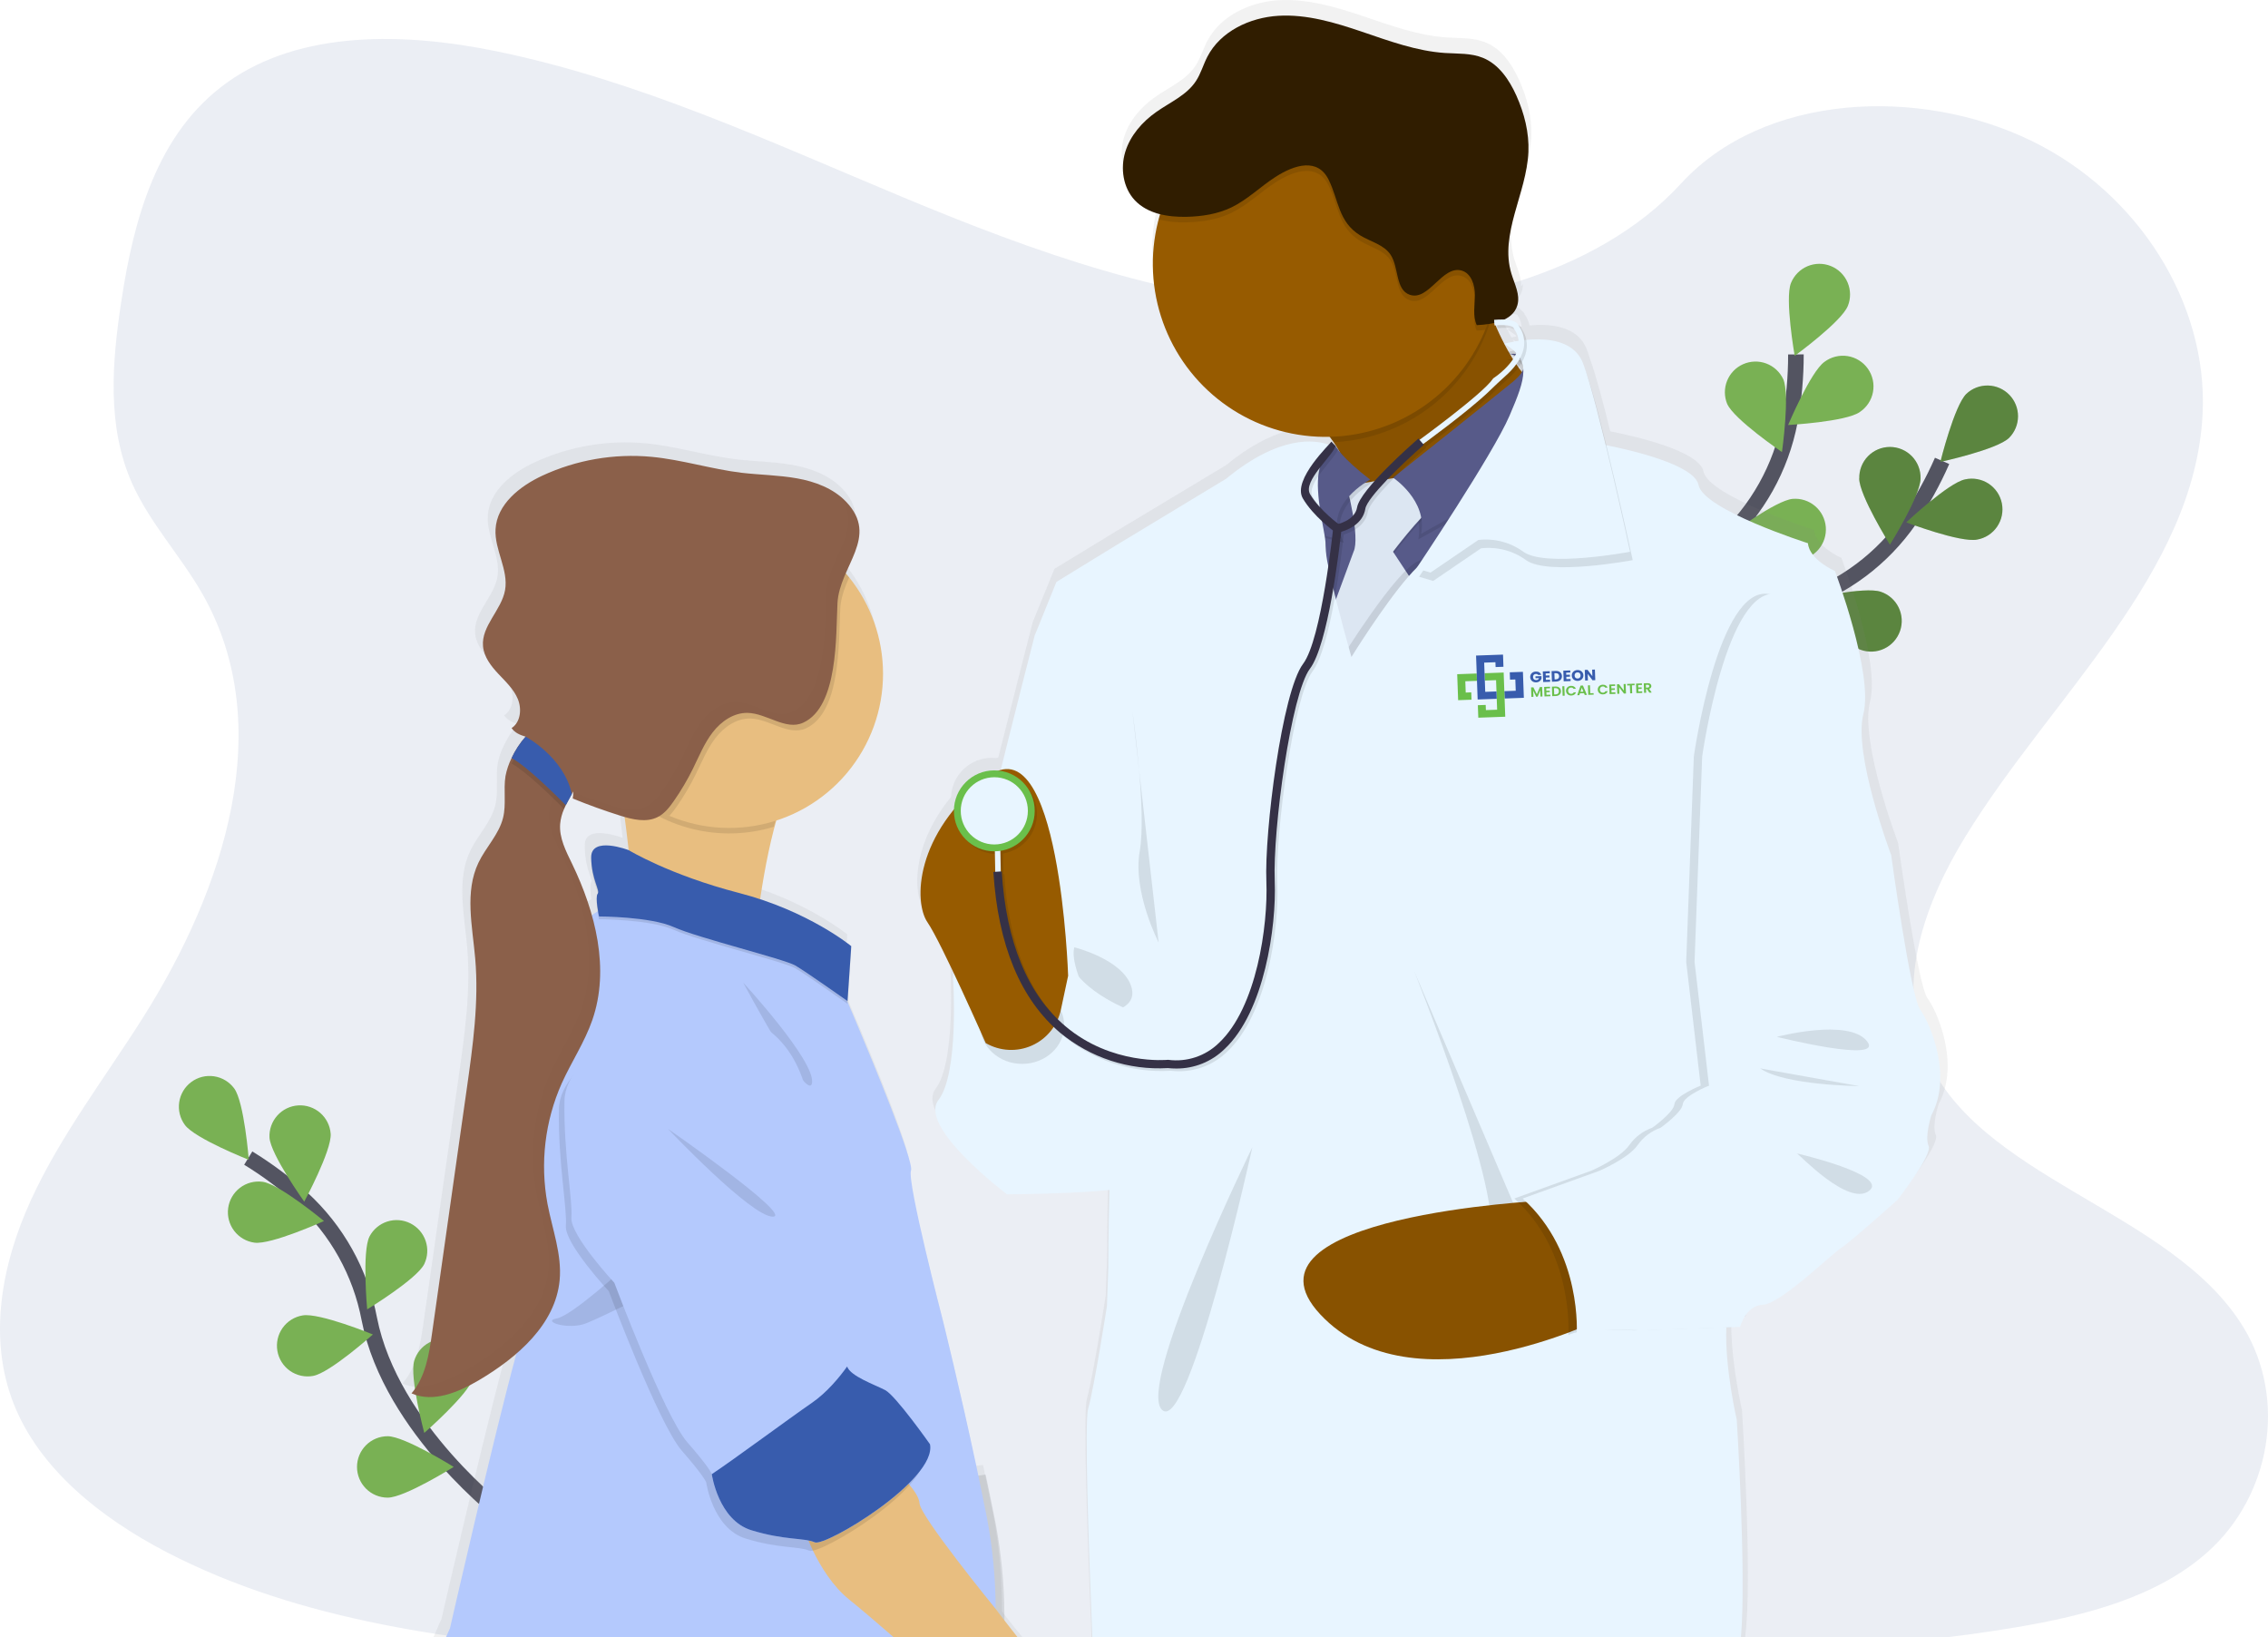 <svg width="291" height="210" viewBox="0 0 291 210" fill="none" xmlns="http://www.w3.org/2000/svg">
<g clip-path="url(#clip0_849_1284)">
<path opacity="0.1" d="M169.077 39.457C150.421 38.761 132.639 32.299 115.685 25.229C98.731 18.16 81.926 10.326 63.708 6.58C51.994 4.168 38.598 3.828 29.161 10.567C20.079 17.05 17.145 28.242 15.567 38.626C14.38 46.44 13.691 54.663 16.936 61.979C19.194 67.056 23.203 71.326 25.976 76.19C35.621 93.115 28.802 113.987 18.348 130.526C13.445 138.288 7.757 145.674 3.974 153.928C0.191 162.182 -1.562 171.637 1.75 180.055C5.032 188.392 12.85 194.666 21.322 199.073C38.528 208.017 58.802 210.575 78.572 212.042C122.335 215.253 166.333 213.861 210.212 212.47C226.45 211.952 242.762 211.432 258.735 208.732C267.606 207.235 276.767 204.86 283.208 199.127C291.382 191.848 293.41 179.526 287.931 170.398C278.741 155.092 253.334 151.289 246.909 134.861C243.375 125.82 247.006 115.746 252.144 107.36C263.164 89.371 281.64 73.588 282.613 53.024C283.283 38.899 274.401 24.758 260.667 18.073C246.274 11.062 226.314 11.947 215.696 23.536C204.762 35.475 185.546 40.069 169.077 39.457Z" fill="#3B548E"/>
<path d="M64.904 194.537C64.904 194.537 50.169 183.381 47.385 169.19C46.256 163.23 43.228 157.796 38.755 153.705C36.615 151.781 34.304 150.057 31.851 148.554" stroke="#535461" stroke-width="2" stroke-miterlimit="10"/>
<path d="M30.048 139.614C31.339 141.363 31.923 148.776 31.923 148.776C31.923 148.776 25.019 146.053 23.725 144.306C23.103 143.467 22.84 142.414 22.994 141.38C23.148 140.347 23.705 139.416 24.543 138.794C25.382 138.172 26.433 137.908 27.465 138.062C28.497 138.216 29.426 138.774 30.048 139.614Z" fill="#79B154"/>
<path d="M42.431 145.431C42.565 147.601 39.036 154.143 39.036 154.143C39.036 154.143 34.715 148.095 34.578 145.924C34.526 144.89 34.883 143.876 35.573 143.103C36.262 142.33 37.227 141.86 38.26 141.795C39.292 141.73 40.309 142.076 41.089 142.756C41.87 143.436 42.351 144.397 42.428 145.431H42.431Z" fill="#79B154"/>
<path d="M54.434 162.152C53.459 164.094 47.112 167.958 47.112 167.958C47.112 167.958 46.434 160.553 47.409 158.61C47.889 157.697 48.708 157.008 49.69 156.693C50.672 156.379 51.737 156.462 52.658 156.926C53.579 157.391 54.281 158.198 54.613 159.176C54.945 160.153 54.881 161.222 54.434 162.152Z" fill="#79B154"/>
<path d="M60.674 176.845C60.039 178.924 54.437 183.805 54.437 183.805C54.437 183.805 52.516 176.622 53.151 174.54C53.456 173.541 54.145 172.704 55.066 172.214C55.987 171.723 57.065 171.62 58.063 171.925C59.061 172.231 59.896 172.921 60.386 173.843C60.876 174.766 60.979 175.846 60.674 176.845Z" fill="#79B154"/>
<path d="M32.649 159.402C34.793 159.691 41.569 156.627 41.569 156.627C41.569 156.627 35.851 151.884 33.697 151.594C32.663 151.455 31.616 151.733 30.787 152.366C29.958 153 29.414 153.938 29.275 154.973C29.136 156.009 29.413 157.057 30.046 157.887C30.679 158.718 31.615 159.263 32.649 159.402Z" fill="#79B154"/>
<path d="M40.164 176.496C42.308 176.128 47.846 171.178 47.846 171.178C47.846 171.178 40.971 168.366 38.83 168.734C38.318 168.818 37.827 169.003 37.386 169.278C36.945 169.553 36.563 169.913 36.262 170.336C35.961 170.76 35.746 171.239 35.631 171.747C35.516 172.254 35.502 172.779 35.591 173.291C35.679 173.804 35.868 174.294 36.147 174.733C36.425 175.172 36.788 175.551 37.213 175.849C37.639 176.147 38.12 176.358 38.627 176.469C39.134 176.58 39.659 176.589 40.17 176.496H40.164Z" fill="#79B154"/>
<path d="M49.743 192.109C51.916 192.109 58.212 188.167 58.212 188.167C58.212 188.167 51.913 184.231 49.74 184.231C48.697 184.231 47.697 184.646 46.959 185.385C46.221 186.124 45.807 187.125 45.807 188.17C45.807 189.215 46.221 190.217 46.959 190.955C47.697 191.694 48.697 192.109 49.74 192.109H49.743Z" fill="#79B154"/>
<path d="M208.056 98.044C208.056 98.044 217.139 81.932 230.83 77.29C236.579 75.378 241.554 71.651 245.008 66.668C246.628 64.285 248.027 61.759 249.185 59.12" stroke="#535461" stroke-width="2" stroke-miterlimit="10"/>
<path d="M257.78 56.169C256.221 57.682 248.963 59.249 248.963 59.249C248.963 59.249 250.745 52.031 252.304 50.515C253.057 49.809 254.056 49.428 255.087 49.453C256.117 49.478 257.097 49.907 257.815 50.648C258.533 51.389 258.932 52.383 258.925 53.415C258.919 54.448 258.507 55.437 257.78 56.169Z" fill="#79B154"/>
<path d="M253.676 69.216C251.532 69.64 244.601 67.006 244.601 67.006C244.601 67.006 250.013 61.908 252.143 61.492C252.655 61.378 253.184 61.368 253.699 61.462C254.214 61.556 254.706 61.752 255.145 62.038C255.583 62.325 255.96 62.697 256.254 63.131C256.547 63.566 256.751 64.055 256.853 64.57C256.955 65.084 256.953 65.614 256.848 66.128C256.743 66.642 256.536 67.129 256.241 67.562C255.945 67.995 255.565 68.365 255.125 68.649C254.684 68.933 254.192 69.126 253.676 69.216Z" fill="#79B154"/>
<path d="M238.736 83.351C236.684 82.64 232.019 76.855 232.019 76.855C232.019 76.855 239.253 75.197 241.311 75.908C241.805 76.073 242.262 76.333 242.655 76.676C243.048 77.018 243.369 77.436 243.599 77.903C243.83 78.371 243.965 78.88 243.998 79.401C244.03 79.921 243.959 80.443 243.789 80.936C243.618 81.429 243.352 81.883 243.004 82.272C242.657 82.661 242.237 82.977 241.766 83.201C241.296 83.426 240.786 83.555 240.266 83.581C239.746 83.606 239.226 83.528 238.736 83.351Z" fill="#79B154"/>
<path d="M225.008 91.497C222.864 91.143 217.302 86.219 217.302 86.219C217.302 86.219 224.158 83.359 226.299 83.713C227.329 83.883 228.25 84.456 228.859 85.305C229.468 86.155 229.715 87.212 229.545 88.244C229.376 89.276 228.804 90.198 227.955 90.808C227.107 91.417 226.051 91.664 225.021 91.495L225.008 91.497Z" fill="#6C63FF"/>
<path d="M238.548 61.363C238.546 63.539 242.487 69.852 242.487 69.852C242.487 69.852 246.423 63.547 246.423 61.374C246.436 60.848 246.345 60.325 246.153 59.835C245.962 59.346 245.674 58.899 245.308 58.522C244.942 58.146 244.504 57.846 244.02 57.642C243.536 57.438 243.016 57.332 242.491 57.332C241.966 57.332 241.446 57.438 240.962 57.642C240.478 57.846 240.04 58.146 239.674 58.522C239.307 58.899 239.02 59.346 238.828 59.835C238.637 60.325 238.545 60.848 238.559 61.374L238.548 61.363Z" fill="#79B154"/>
<path d="M222.626 71.092C223.274 73.169 228.912 78.012 228.912 78.012C228.912 78.012 230.787 70.816 230.133 68.739C229.794 67.777 229.096 66.984 228.185 66.527C227.274 66.071 226.221 65.986 225.249 66.291C224.276 66.596 223.46 67.267 222.972 68.162C222.484 69.058 222.362 70.108 222.631 71.092H222.626Z" fill="#6C63FF"/>
<path d="M208.461 82.675C208.75 84.822 213.487 90.555 213.487 90.555C213.487 90.555 216.544 83.781 216.255 81.626C216.197 81.104 216.036 80.599 215.781 80.14C215.526 79.681 215.181 79.278 214.768 78.955C214.355 78.631 213.882 78.394 213.376 78.256C212.87 78.118 212.341 78.084 211.821 78.153C211.302 78.223 210.801 78.397 210.349 78.663C209.897 78.93 209.503 79.284 209.19 79.705C208.877 80.127 208.651 80.606 208.526 81.117C208.401 81.626 208.379 82.156 208.461 82.675Z" fill="#6C63FF"/>
<path opacity="0.25" d="M257.78 56.169C256.221 57.682 248.963 59.249 248.963 59.249C248.963 59.249 250.745 52.031 252.304 50.515C253.057 49.809 254.056 49.428 255.087 49.453C256.117 49.478 257.097 49.907 257.815 50.648C258.533 51.389 258.932 52.383 258.925 53.415C258.919 54.448 258.507 55.437 257.78 56.169Z" fill="black"/>
<path opacity="0.25" d="M253.676 69.216C251.532 69.64 244.601 67.006 244.601 67.006C244.601 67.006 250.013 61.908 252.143 61.492C252.655 61.378 253.183 61.368 253.699 61.462C254.214 61.556 254.706 61.752 255.145 62.038C255.583 62.325 255.96 62.697 256.254 63.131C256.547 63.566 256.751 64.055 256.853 64.57C256.955 65.084 256.953 65.614 256.848 66.128C256.743 66.642 256.536 67.129 256.24 67.562C255.945 67.995 255.565 68.365 255.125 68.649C254.684 68.933 254.192 69.126 253.676 69.216Z" fill="black"/>
<path opacity="0.25" d="M238.736 83.351C236.684 82.64 232.019 76.855 232.019 76.855C232.019 76.855 239.253 75.197 241.311 75.908C241.805 76.073 242.262 76.333 242.655 76.676C243.048 77.018 243.369 77.436 243.599 77.903C243.83 78.371 243.965 78.88 243.998 79.401C244.03 79.921 243.959 80.443 243.789 80.936C243.618 81.429 243.352 81.883 243.004 82.272C242.657 82.661 242.237 82.977 241.766 83.201C241.296 83.426 240.786 83.555 240.266 83.581C239.746 83.606 239.226 83.528 238.736 83.351Z" fill="black"/>
<path opacity="0.25" d="M225.008 91.497C222.864 91.143 217.302 86.219 217.302 86.219C217.302 86.219 224.158 83.359 226.299 83.713C227.329 83.883 228.25 84.456 228.859 85.305C229.468 86.155 229.715 87.212 229.545 88.244C229.376 89.276 228.804 90.198 227.955 90.808C227.107 91.417 226.051 91.664 225.021 91.495L225.008 91.497Z" fill="black"/>
<path opacity="0.25" d="M238.548 61.363C238.546 63.539 242.487 69.852 242.487 69.852C242.487 69.852 246.423 63.547 246.423 61.374C246.436 60.848 246.345 60.325 246.153 59.835C245.962 59.346 245.674 58.899 245.308 58.522C244.942 58.146 244.504 57.846 244.02 57.642C243.536 57.438 243.016 57.332 242.491 57.332C241.966 57.332 241.446 57.438 240.962 57.642C240.478 57.846 240.04 58.146 239.674 58.522C239.307 58.899 239.02 59.346 238.828 59.835C238.637 60.325 238.545 60.848 238.559 61.374L238.548 61.363Z" fill="black"/>
<path opacity="0.25" d="M222.626 71.092C223.274 73.169 228.912 78.012 228.912 78.012C228.912 78.012 230.787 70.816 230.133 68.739C229.794 67.777 229.096 66.984 228.185 66.527C227.274 66.071 226.221 65.986 225.249 66.291C224.276 66.596 223.46 67.267 222.972 68.162C222.484 69.058 222.362 70.108 222.631 71.092H222.626Z" fill="black"/>
<path opacity="0.25" d="M208.461 82.675C208.75 84.822 213.487 90.555 213.487 90.555C213.487 90.555 216.544 83.781 216.255 81.626C216.197 81.104 216.036 80.599 215.781 80.14C215.526 79.681 215.181 79.278 214.768 78.955C214.355 78.631 213.882 78.394 213.376 78.256C212.87 78.118 212.341 78.084 211.821 78.153C211.302 78.223 210.801 78.397 210.349 78.663C209.897 78.93 209.503 79.284 209.19 79.705C208.877 80.127 208.651 80.606 208.526 81.117C208.401 81.626 208.379 82.156 208.461 82.675Z" fill="black"/>
<path d="M208.579 97.725C208.579 97.725 210.363 79.308 220.989 69.514C225.471 65.433 228.511 60.007 229.653 54.049C230.173 51.217 230.433 48.343 230.428 45.463" stroke="#535461" stroke-width="2" stroke-miterlimit="10"/>
<path d="M237.088 39.249C236.285 41.266 230.272 45.645 230.272 45.645C230.272 45.645 228.981 38.323 229.793 36.305C230.184 35.337 230.943 34.563 231.903 34.154C232.864 33.746 233.947 33.737 234.914 34.128C235.882 34.519 236.654 35.28 237.062 36.241C237.47 37.203 237.479 38.288 237.088 39.257V39.249Z" fill="#79B154"/>
<path d="M238.618 52.858C236.842 54.108 229.428 54.518 229.428 54.518C229.428 54.518 232.316 47.666 234.093 46.415C234.514 46.1 234.994 45.872 235.505 45.745C236.016 45.619 236.547 45.596 237.067 45.679C237.586 45.761 238.084 45.948 238.531 46.227C238.977 46.505 239.363 46.871 239.666 47.302C239.969 47.733 240.182 48.22 240.294 48.735C240.405 49.25 240.412 49.782 240.314 50.3C240.216 50.818 240.016 51.311 239.725 51.75C239.433 52.188 239.057 52.564 238.618 52.855V52.858Z" fill="#79B154"/>
<path d="M230.672 71.849C228.507 72.031 221.9 68.629 221.9 68.629C221.9 68.629 227.848 64.175 230.013 63.992C231.052 63.905 232.084 64.235 232.881 64.909C233.678 65.583 234.175 66.547 234.262 67.588C234.349 68.629 234.02 69.662 233.347 70.46C232.674 71.258 231.711 71.756 230.672 71.843V71.849Z" fill="#79B154"/>
<path d="M221.425 84.859C219.322 85.396 212.238 83.177 212.238 83.177C212.238 83.177 217.348 77.781 219.451 77.234C220.461 76.972 221.533 77.122 222.432 77.651C223.331 78.181 223.983 79.046 224.245 80.058C224.507 81.069 224.357 82.143 223.828 83.043C223.3 83.944 222.435 84.597 221.425 84.859Z" fill="#6C63FF"/>
<path d="M221.613 51.816C222.492 53.805 228.638 57.988 228.638 57.988C228.638 57.988 229.683 50.625 228.804 48.637C228.366 47.707 227.582 46.985 226.62 46.626C225.658 46.267 224.594 46.299 223.655 46.715C222.716 47.131 221.976 47.898 221.595 48.853C221.213 49.808 221.22 50.874 221.613 51.825V51.816Z" fill="#79B154"/>
<path d="M210.993 67.169C212.426 68.803 219.537 70.945 219.537 70.945C219.537 70.945 218.337 63.606 216.903 61.972C216.565 61.575 216.151 61.249 215.686 61.014C215.221 60.779 214.714 60.638 214.194 60.601C213.674 60.563 213.152 60.63 212.658 60.796C212.164 60.962 211.708 61.225 211.317 61.569C210.925 61.914 210.606 62.333 210.377 62.802C210.148 63.271 210.015 63.781 209.985 64.302C209.955 64.823 210.029 65.344 210.202 65.837C210.375 66.329 210.643 66.782 210.993 67.169Z" fill="#6C63FF"/>
<path d="M202.717 83.515C203.853 85.366 210.5 88.68 210.5 88.68C210.5 88.68 210.556 81.245 209.428 79.391C208.867 78.535 207.994 77.931 206.996 77.709C205.998 77.486 204.952 77.662 204.081 78.198C203.209 78.734 202.581 79.59 202.329 80.582C202.077 81.575 202.221 82.627 202.73 83.515H202.717Z" fill="#6C63FF"/>
<path d="M194.915 25.6C195.359 23.966 195.895 22.324 196.27 20.668C195.82 22.324 195.282 23.971 194.915 25.6Z" fill="url(#paint0_linear_849_1284)"/>
<path d="M192.921 41.339C192.884 41.275 192.857 41.21 192.827 41.151C192.827 41.124 192.801 41.103 192.79 41.076C192.732 41.103 192.672 41.128 192.61 41.148C192.493 41.194 192.372 41.237 192.249 41.272C192.125 41.307 192.075 41.325 191.981 41.347C191.903 41.374 191.823 41.394 191.742 41.409L191.764 41.457C191.863 41.435 191.959 41.417 192.059 41.39L192.085 41.723C192.198 41.723 192.302 41.706 192.404 41.706C192.452 41.704 192.501 41.704 192.549 41.706C192.758 41.706 192.94 41.706 193.085 41.706C193.028 41.586 192.969 41.46 192.921 41.339ZM247.31 128.039C246.05 126.34 243.537 108.111 243.537 108.111C243.537 108.111 238.594 95.149 239.942 89.976C241.289 84.803 236.261 71.567 236.261 71.567C236.261 71.567 232.938 70.121 232.759 67.974C232.759 67.974 219.194 63.681 218.559 60.462C218.044 57.821 209.632 55.927 206.609 55.329C205.688 51.605 204.761 48.13 204.078 46.233C203.893 45.643 203.719 45.133 203.558 44.73C202.403 41.779 198.834 41.511 196.246 41.747C196.134 41.244 195.926 40.767 195.633 40.343C195.59 40.198 195.505 40.068 195.389 39.971C195.333 39.923 195.274 39.88 195.212 39.842C195.165 39.755 195.103 39.677 195.03 39.611C194.956 39.545 194.875 39.487 194.789 39.439C194.726 39.406 194.662 39.376 194.596 39.351C194.44 39.291 194.28 39.247 194.116 39.219C193.925 39.18 193.732 39.155 193.537 39.144C194.01 38.937 194.432 38.628 194.773 38.24C195.004 37.967 195.177 37.649 195.279 37.306C195.364 37.021 195.402 36.724 195.391 36.426C195.322 36.549 195.241 36.665 195.15 36.772C195.263 35.584 194.636 34.376 194.277 33.193C193.842 31.652 193.761 30.033 194.041 28.457C194.4 26.08 195.29 23.676 195.893 21.256C195.894 21.242 195.894 21.229 195.893 21.215C196.209 20.014 196.404 18.783 196.477 17.542C196.581 15.039 195.941 12.541 194.912 10.26C193.998 8.24 192.651 6.252 190.588 5.431C189.055 4.811 187.338 4.91 185.687 4.808C181.985 4.577 178.453 3.273 174.933 2.087C171.412 0.902 167.79 -0.177 164.085 0.03C160.379 0.236 156.567 2.026 154.876 5.31C154.34 6.335 154.032 7.475 153.392 8.438C152.191 10.255 150.043 11.165 148.25 12.418C146.458 13.671 144.88 15.449 144.231 17.572C143.877 18.715 143.827 19.931 144.087 21.1C144.145 21.364 144.22 21.624 144.312 21.878C144.566 22.587 144.963 23.236 145.477 23.786C145.865 24.192 146.311 24.538 146.801 24.814C147.415 25.155 148.073 25.411 148.757 25.576C148.733 25.656 148.708 25.742 148.682 25.825C148.639 25.962 148.601 26.093 148.561 26.241C148.473 26.571 148.39 26.906 148.32 27.244C148.317 27.268 148.317 27.293 148.32 27.317C147.991 28.843 147.826 30.4 147.827 31.961C147.826 32.7 147.864 33.438 147.94 34.172C149.011 45.06 157.987 53.649 169.076 54.207C169.456 54.226 169.84 54.237 170.228 54.237C170.405 54.237 170.579 54.237 170.764 54.237C170.938 54.467 171.11 54.703 171.273 54.934C171.436 55.165 171.586 55.401 171.728 55.632L171.34 55.229L170.951 54.873C170.846 55.017 170.729 55.153 170.6 55.278C170.347 55.188 170.089 55.115 169.826 55.058C168.714 54.811 167.021 54.72 164.792 55.393C162.742 56.008 160.237 57.271 157.306 59.673L143.023 68.259L135.296 72.965L132.512 79.78C132.512 79.78 130.42 87.878 128.092 97.156C128.001 97.183 127.912 97.21 127.824 97.242C127.635 97.22 127.446 97.21 127.256 97.21C125.905 97.206 124.605 97.728 123.63 98.664C122.655 99.6 122.08 100.878 122.026 102.23C117.396 107.864 117.134 113.499 118.221 116.085C118.32 116.328 118.444 116.559 118.591 116.775C119.304 117.805 120.635 120.462 121.986 123.292C121.951 123.526 121.929 123.722 121.919 123.869C121.916 123.917 121.916 123.966 121.919 124.014C121.919 124.014 122.723 136.171 120.043 139.657C119.457 140.416 119.545 141.414 120.043 142.519C121.838 146.496 128.936 151.806 128.936 151.806C128.936 151.806 137.448 151.76 142.19 151.242C142.176 151.72 142.166 152.195 142.155 152.659C142.048 157.349 142.048 161.28 142.048 161.28L141.871 166.198C141.871 166.198 140.264 176.563 139.46 179.42C138.953 181.213 139.537 197.808 140.046 210.008H223.912C224.898 202.79 223.507 180.861 223.507 180.861C223.507 180.861 222.187 175.192 222.138 170.25C222.136 170.244 222.134 170.238 222.134 170.232C222.134 170.226 222.136 170.22 222.138 170.215C222.138 169.783 222.138 169.361 222.154 168.948L222.763 168.927L223.856 168.889H223.955C223.955 168.889 223.982 168.787 224.043 168.621C224.188 168.206 224.385 167.812 224.63 167.448C225.096 166.759 225.825 166.083 226.921 166.037C227.526 166.013 228.464 165.522 229.522 164.797C229.529 164.799 229.537 164.799 229.544 164.797C232.392 162.868 236.156 159.308 237.07 158.723C238.326 157.918 244.344 152.552 244.344 152.552C244.344 152.552 245.241 151.414 246.198 150.043L246.233 149.995C247.422 148.277 248.687 146.225 248.376 145.578C247.84 144.419 248.735 141.647 248.735 141.647C251.53 136.525 248.569 129.737 247.31 128.039ZM195.501 45.511C195.527 45.591 195.543 45.674 195.55 45.758C195.483 45.669 195.416 45.575 195.349 45.49L195.284 45.404L195.239 45.339L195.341 45.2C195.341 45.2 195.341 45.2 195.341 45.219C195.411 45.306 195.466 45.405 195.501 45.511ZM194.601 43.134C194.309 43.193 194.079 43.247 193.929 43.287C193.738 42.949 193.556 42.611 193.393 42.267C193.822 42.517 194.227 42.807 194.601 43.134ZM194.097 43.558C194.097 43.553 194.097 43.547 194.097 43.542L194.119 43.558C194.229 43.63 194.336 43.7 194.435 43.773C194.523 43.837 194.604 43.899 194.684 43.963C194.631 44.057 194.572 44.154 194.513 44.231C194.419 44.084 194.331 43.941 194.245 43.794C194.191 43.735 194.143 43.654 194.097 43.558ZM192.49 40.247C193.007 40.196 193.529 40.196 194.047 40.247C194.119 40.247 194.183 40.26 194.247 40.271C194.393 40.294 194.535 40.33 194.673 40.381C194.99 40.825 195.185 41.344 195.239 41.886L195.094 41.908L194.952 41.934C194.684 41.98 194.416 42.026 194.207 42.069L193.939 42.125C193.583 42.203 193.377 42.262 193.369 42.265C193.334 42.192 193.299 42.125 193.261 42.055C193.203 41.94 193.141 41.822 193.087 41.706C193.034 41.591 192.964 41.46 192.908 41.339C192.87 41.275 192.844 41.21 192.814 41.151C192.814 41.124 192.787 41.103 192.777 41.076C192.761 41.047 192.748 41.018 192.736 40.987C192.573 40.655 192.423 40.322 192.278 39.995C192.262 39.962 192.249 39.928 192.235 39.895L192.439 39.882V39.952L192.49 40.247ZM128.566 206.692C128.545 202.697 128.255 198.374 127.451 194.317C127.108 192.592 126.755 190.867 126.396 189.171C126.305 188.747 126.216 188.328 126.128 187.91L125.303 188.02H125.228C122.977 177.392 120.625 168.028 120.625 168.028C120.625 168.028 115.952 150.161 116.493 148.736C116.563 148.551 116.475 148.052 116.276 147.32C115.146 143.257 110.425 132.063 108.774 128.237C108.774 128.221 108.761 128.202 108.756 128.189C108.488 127.548 108.295 127.116 108.236 126.99L108.624 121.28L108.646 120.936L108.697 120.207L108.675 120.188L108.697 119.85C108.697 119.85 104.619 116.501 97.712 114.084C97.444 113.987 97.16 113.893 96.879 113.802C97.224 111.492 97.682 108.884 98.28 106.343C98.336 106.088 98.398 105.841 98.462 105.592C98.518 105.342 98.583 105.101 98.647 104.856C98.749 104.459 98.859 104.068 98.971 103.681C99.344 103.563 99.711 103.432 100.072 103.292L100.212 103.239C104.667 101.502 108.344 98.208 110.561 93.965C112.777 89.723 113.384 84.82 112.268 80.164C111.632 77.523 110.457 75.043 108.817 72.879C108.694 72.713 108.563 72.546 108.431 72.383C108.3 72.219 108.142 72.037 107.995 71.87C108.769 70.107 109.683 68.43 109.758 66.716C109.771 66.499 109.771 66.281 109.758 66.064V66.037C109.659 64.934 109.171 63.818 108.035 62.646C106.377 60.926 104.016 60.054 101.656 59.635C99.295 59.217 96.889 59.206 94.516 58.924C90.58 58.452 86.746 57.236 82.81 56.863C77.962 56.414 73.081 57.246 68.656 59.278C65.727 60.62 62.761 62.965 62.584 66.182C62.44 68.841 64.288 71.39 63.822 74.017C63.359 76.598 60.733 78.629 60.963 81.24C61.052 82.259 61.574 83.171 62.228 83.984C62.453 84.253 62.691 84.521 62.938 84.789C63.892 85.801 64.942 86.772 65.475 88.047C65.497 88.1 65.518 88.154 65.537 88.208C65.99 89.466 65.786 91.057 64.666 91.779C64.672 91.784 64.677 91.79 64.68 91.798C64.696 91.819 64.712 91.835 64.725 91.857C64.727 91.852 64.727 91.848 64.725 91.843C65.122 92.315 65.657 92.649 66.255 92.799L66.483 92.868C66.298 93.07 66.124 93.279 65.947 93.499L65.832 93.652C65.536 94.049 65.268 94.466 65.028 94.899C64.891 95.141 64.76 95.382 64.65 95.624C64.283 96.36 64.017 97.142 63.86 97.95C63.573 99.726 63.978 101.578 63.544 103.316C63.008 105.463 61.312 107.11 60.355 109.104C58.544 112.86 59.57 117.269 59.935 121.417C60.43 127.051 59.627 132.71 58.825 138.307C58.4 141.283 57.975 144.263 57.55 147.244C56.478 154.729 55.407 162.213 54.335 169.697C53.944 172.439 53.48 175.331 51.656 177.448H51.675C51.675 177.448 51.675 177.464 51.656 177.47C52.203 177.71 52.786 177.86 53.381 177.915C55.763 178.154 58.287 177 60.43 175.739C62.128 174.757 63.735 173.627 65.234 172.361C65.014 173.166 64.779 174.043 64.527 174.988C64.528 174.997 64.528 175.006 64.527 175.015C61.502 186.552 56.636 207.703 56.636 207.703C56.636 207.703 56.194 208.624 55.621 209.995H131.176C130.291 208.921 129.469 207.894 128.826 207.065L128.566 206.692ZM72.624 100.011C72.642 99.978 72.656 99.949 72.674 99.919C72.674 100.005 72.674 100.089 72.674 100.169C72.674 100.25 72.674 100.322 72.674 100.397C72.674 100.472 72.674 100.464 72.674 100.502C72.674 100.539 72.674 100.502 72.674 100.502C72.674 100.612 72.65 100.722 72.632 100.832C72.632 100.832 72.632 100.845 72.632 100.856L72.899 100.955L73.21 101.084C75.046 101.81 76.906 102.468 78.788 103.056C78.981 103.118 79.177 103.177 79.373 103.233L79.413 103.566C79.461 103.907 79.506 104.253 79.549 104.599C79.549 104.599 79.549 104.615 79.549 104.626C79.67 105.584 79.788 106.539 79.892 107.473C79.892 107.473 74.973 105.594 75.035 108.446C75.032 108.497 75.032 108.548 75.035 108.599C75.029 108.667 75.029 108.735 75.035 108.803C75.08 111.025 75.774 112.342 75.914 113.019C75.905 113.047 75.891 113.072 75.871 113.094C75.752 113.353 75.711 113.641 75.753 113.923C75.748 114.403 75.786 114.882 75.865 115.356C75.721 115.444 75.579 115.533 75.437 115.624C75.329 115.691 75.228 115.766 75.123 115.841C74.466 113.558 73.606 111.338 72.554 109.208C71.817 107.69 70.989 106.107 70.997 104.441C70.997 104.333 70.997 104.223 71.011 104.113C71.04 103.63 71.132 103.153 71.284 102.694C71.346 102.519 71.412 102.348 71.487 102.179C71.663 101.777 71.858 101.385 72.074 101.003C72.214 100.751 72.361 100.502 72.503 100.25C72.548 100.174 72.591 100.097 72.634 100.021L72.624 100.011ZM192.921 41.339C192.884 41.275 192.857 41.21 192.827 41.151C192.827 41.124 192.801 41.103 192.79 41.076C192.732 41.103 192.672 41.128 192.61 41.148C192.493 41.194 192.372 41.237 192.249 41.272C192.125 41.307 192.075 41.325 191.981 41.347L191.742 41.409L191.764 41.457C191.863 41.435 191.959 41.417 192.059 41.39L192.085 41.723C192.198 41.723 192.302 41.706 192.404 41.706H192.549C192.758 41.706 192.94 41.706 193.085 41.706C193.028 41.586 192.969 41.46 192.921 41.339Z" fill="url(#paint1_linear_849_1284)"/>
<path d="M134.38 80.749L132.772 81.46C132.772 81.46 122.294 122.227 122.294 125.522C122.294 128.817 144.513 147.151 144.513 147.151L147.98 123.716C147.98 123.716 143.002 69.976 134.38 80.749Z" fill="#E8F5FF"/>
<path d="M183.118 67.781L173.834 62.93C173.314 60.71 172.392 58.605 171.112 56.718C169.754 54.755 167.948 52.825 165.697 51.819C160.009 49.265 189.757 35.857 189.757 35.857C190.226 37.468 190.777 39.053 191.41 40.606C192.943 44.395 195.485 49.294 198.762 50.69C204.332 53.064 183.118 67.781 183.118 67.781Z" fill="#885200"/>
<path opacity="0.1" d="M191.41 40.606C190.139 45.083 187.496 49.047 183.854 51.938C180.212 54.829 175.755 56.501 171.112 56.718C169.754 54.755 167.948 52.825 165.697 51.819C160.009 49.265 189.757 35.857 189.757 35.857C190.226 37.468 190.777 39.053 191.41 40.606Z" fill="black"/>
<path d="M192.246 33.837C192.247 38.227 190.948 42.52 188.513 46.171C186.078 49.822 182.617 52.668 178.566 54.349C174.516 56.03 170.059 56.47 165.759 55.614C161.459 54.758 157.509 52.644 154.409 49.539C151.308 46.435 149.197 42.479 148.342 38.173C147.486 33.867 147.925 29.403 149.603 25.347C151.281 21.291 154.122 17.824 157.768 15.385C161.413 12.946 165.699 11.644 170.084 11.645C172.998 11.631 175.885 12.196 178.58 13.306C181.275 14.417 183.723 16.051 185.784 18.114C187.845 20.178 189.477 22.63 190.586 25.328C191.695 28.027 192.259 30.919 192.246 33.837Z" fill="#975B00"/>
<path d="M195.445 64.932L189.401 79.056L184.069 88.43H167.002L162.024 75.613L164.042 62.321H177.076L185.492 61.846L188.335 60.896L190.167 61.937L195.445 64.932Z" fill="#575A89"/>
<path opacity="0.1" d="M193.363 46.104C193.363 46.104 197.133 46.909 193.757 49.681C190.381 52.452 178.734 61.266 178.734 61.266C178.734 61.266 182.826 64.915 181.979 69.19L195.533 61.623L197.944 49.517C197.944 49.517 198.215 45.879 193.363 46.104Z" fill="black"/>
<path opacity="0.1" d="M181.401 61.266L172.779 62.691C172.779 62.691 174.558 69.278 173.668 71.148C173.641 71.207 173.619 71.267 173.601 71.328L170.083 80.85L172.72 88.328L181.845 75.865L178.735 71.148C178.735 71.148 182.022 66.786 183.978 65.272C185.934 63.759 181.401 61.266 181.401 61.266Z" fill="black"/>
<path d="M181.401 60.899L172.779 62.321C172.779 62.321 174.558 68.908 173.668 70.778C173.641 70.836 173.619 70.896 173.601 70.958L170.083 80.48L172.72 87.958L181.845 75.487L178.735 70.77C178.735 70.77 182.022 66.407 183.978 64.894C185.934 63.381 181.401 60.899 181.401 60.899Z" fill="#DCE6F2"/>
<path d="M193.725 45.393C193.725 45.393 197.494 46.198 194.116 48.97C190.737 51.741 178.734 61.266 178.734 61.266C178.734 61.266 183.179 64.204 182.335 68.476L195.89 60.912L198.301 48.806C198.301 48.806 198.569 45.168 193.725 45.393Z" fill="#575A89"/>
<path opacity="0.1" d="M171.704 57.558C171.704 57.558 172.527 59.099 176.157 61.876C176.157 61.876 170.113 65.095 172.425 69.622L163.179 67.207L161.756 62.756L171.704 57.558Z" fill="black"/>
<path d="M171.348 57.204C171.348 57.204 172.171 58.744 175.801 61.521C175.801 61.521 169.757 64.725 172.069 69.265L162.826 66.85L161.403 62.401L171.348 57.204Z" fill="#575A89"/>
<path opacity="0.1" d="M195.445 64.932L189.401 79.055L184.08 88.43H167.002L162.024 75.613L164.039 62.321H167.664C167.605 65.423 168.736 69.066 168.664 70.421C168.54 72.648 171.98 84.663 171.98 84.663C171.98 84.663 179.18 73.002 182.022 71.964C183.809 71.312 187.595 65.887 190.164 61.937L195.445 64.932Z" fill="black"/>
<path d="M219.255 139.257L218.642 140.03C218.642 140.03 223.087 162.372 221.857 167.446C221.648 168.36 221.528 169.293 221.501 170.231V170.271C221.284 175.433 222.84 182.133 222.84 182.133C222.84 182.133 224.083 201.881 223.376 210.003H140.154C139.666 197.993 139.141 182.434 139.618 180.708C140.421 177.862 142.029 167.534 142.029 167.534L142.206 162.64C142.206 162.64 142.206 157.91 142.351 152.64C142.412 150.271 142.503 147.784 142.635 145.578C142.803 142.804 143.039 140.467 143.363 139.318C143.563 138.448 143.678 137.56 143.706 136.668C143.706 136.584 143.706 136.499 143.722 136.413C143.722 136.144 143.749 135.855 143.76 135.557C143.76 135.474 143.76 135.39 143.76 135.288C143.811 133.561 143.792 131.511 143.736 129.386C143.736 129.27 143.736 129.152 143.736 129.034C143.69 127.44 143.623 125.814 143.548 124.269C143.315 119.439 143.012 115.356 143.012 115.356L132.791 81.441L135.545 74.647L143.189 69.957L157.322 61.411C164.216 55.736 168.754 56.418 170.485 57.041C170.653 57.098 170.818 57.165 170.978 57.242C171.032 57.269 171.075 57.29 171.115 57.314C171.17 57.34 171.223 57.371 171.273 57.405C170.799 57.634 170.387 57.973 170.073 58.395C169.718 58.876 169.466 59.424 169.33 60.005C169.24 60.366 169.176 60.733 169.14 61.103C169.105 61.492 169.092 61.894 169.092 62.299C169.111 63.188 169.187 64.074 169.32 64.953C169.32 64.969 169.32 64.991 169.32 65.012C169.408 65.64 169.518 66.254 169.625 66.831C169.624 66.841 169.624 66.851 169.625 66.861C169.748 67.534 169.872 68.157 169.955 68.693C169.971 68.79 169.984 68.879 169.998 68.962C170.057 69.316 170.084 69.675 170.081 70.035C170.111 70.903 170.227 71.766 170.429 72.611C170.499 72.965 170.579 73.343 170.667 73.738C170.788 74.274 170.919 74.859 171.061 75.455C171.139 75.782 171.222 76.12 171.308 76.456C171.34 76.59 171.375 76.724 171.407 76.861L171.46 77.073C172.031 79.345 172.65 81.607 173.03 82.976C173.256 83.781 173.398 84.277 173.398 84.277C173.398 84.277 177.432 77.743 180.653 74.025C180.701 73.971 180.744 73.92 180.79 73.872C181.108 73.504 181.422 73.169 181.722 72.874C182.378 72.219 182.968 71.752 183.442 71.58C183.543 71.543 183.641 71.497 183.734 71.444C185.052 70.695 187.18 67.977 189.17 65.13C189.366 64.862 189.556 64.569 189.749 64.293C190.191 63.654 190.62 63.013 191.024 62.399C191.335 61.929 191.632 61.473 191.914 61.038C193.253 58.951 194.196 57.395 194.196 57.395L196.056 57.312L196.38 57.295H196.597L205.039 56.904C205.039 56.904 205.404 56.965 206.004 57.086C206.036 57.086 206.068 57.086 206.103 57.108C209.098 57.703 217.42 59.59 217.929 62.206C218.551 65.409 231.974 69.683 231.974 69.683C232.151 71.83 235.438 73.244 235.438 73.244C235.438 73.244 240.416 86.418 239.084 91.58C237.769 96.678 242.508 109.289 242.634 109.643L241.726 110.792L219.255 139.257Z" fill="#E8F5FF"/>
<path d="M186.969 86.483L187.089 89.816L188.807 89.754L188.773 88.812L188.062 88.837L188.01 87.39L189.506 87.336L189.472 86.393L186.969 86.483Z" fill="#6ABF4B"/>
<path d="M195.401 86.18L193.714 86.24L193.748 87.183L194.427 87.159L194.479 88.606L193.016 88.659L193.05 89.601L195.521 89.512L195.401 86.18Z" fill="#385CAD"/>
<path d="M192.93 86.269L190.48 86.357L190.514 87.299L191.956 87.248L192.008 88.695L192.042 89.639L192.092 91.036L190.65 91.088L190.626 90.423L189.618 90.46L189.676 92.062L193.134 91.937L193.05 89.601L193.016 88.659L192.93 86.269Z" fill="#6ABF4B"/>
<path d="M190.566 88.747L190.513 87.299L190.479 86.357L190.431 84.999L191.873 84.947L191.895 85.566L192.903 85.53L192.847 83.968L189.389 84.092L189.472 86.393L189.506 87.336L189.592 89.727L192.042 89.639L192.008 88.695L190.566 88.747Z" fill="#385CAD"/>
<path d="M197.747 86.565L197.355 86.579C197.298 86.49 197.196 86.445 197.064 86.45C196.836 86.458 196.69 86.615 196.698 86.851C196.707 87.104 196.866 87.245 197.121 87.236C197.297 87.23 197.416 87.138 197.465 86.983L197.016 86.999L197.007 86.755L197.778 86.727L197.789 87.035C197.723 87.273 197.489 87.516 197.105 87.53C196.67 87.545 196.352 87.271 196.337 86.864C196.323 86.457 196.617 86.16 197.053 86.144C197.402 86.13 197.66 86.289 197.747 86.565Z" fill="#385CAD"/>
<path d="M198.855 86.36L198.319 86.38L198.329 86.655L198.803 86.638L198.813 86.894L198.338 86.911L198.349 87.209L198.885 87.19L198.895 87.455L198.003 87.487L197.954 86.127L198.846 86.095L198.855 86.36Z" fill="#385CAD"/>
<path d="M200.408 86.72C200.422 87.122 200.134 87.411 199.67 87.427L199.125 87.447L199.076 86.087L199.621 86.067C200.085 86.05 200.393 86.315 200.408 86.72ZM199.636 87.141C199.904 87.131 200.056 86.982 200.047 86.733C200.038 86.482 199.875 86.341 199.608 86.351L199.44 86.357L199.469 87.147L199.636 87.141Z" fill="#385CAD"/>
<path d="M201.484 86.266L200.947 86.285L200.957 86.56L201.432 86.543L201.441 86.799L200.966 86.816L200.977 87.114L201.514 87.095L201.523 87.361L200.632 87.393L200.583 86.032L201.474 86L201.484 86.266Z" fill="#385CAD"/>
<path d="M202.442 87.341C202.03 87.356 201.683 87.079 201.668 86.67C201.653 86.261 201.978 85.962 202.391 85.948C202.806 85.933 203.146 86.208 203.16 86.616C203.176 87.025 202.855 87.326 202.442 87.341ZM202.431 87.038C202.662 87.03 202.808 86.868 202.799 86.629C202.791 86.386 202.634 86.24 202.402 86.248C202.166 86.256 202.023 86.415 202.031 86.657C202.04 86.895 202.194 87.047 202.431 87.038Z" fill="#385CAD"/>
<path d="M204.637 85.886L204.686 87.247L204.332 87.26L203.709 86.442L203.739 87.281L203.385 87.294L203.336 85.933L203.69 85.92L204.313 86.743L204.283 85.899L204.637 85.886Z" fill="#385CAD"/>
<path d="M196.446 88.176L196.743 88.165L197.19 89.056L197.572 88.135L197.866 88.124L197.91 89.342L197.648 89.352L197.62 88.559L197.299 89.364L197.101 89.371L196.723 88.592L196.751 89.384L196.489 89.394L196.445 88.176L196.446 88.176Z" fill="#6ABF4B"/>
<path d="M198.888 88.285L198.393 88.303L198.404 88.609L198.843 88.593L198.85 88.787L198.411 88.802L198.423 89.126L198.917 89.108L198.925 89.307L198.168 89.334L198.124 88.114L198.881 88.087L198.888 88.285Z" fill="#6ABF4B"/>
<path d="M200.281 88.649C200.295 89.017 200.032 89.266 199.617 89.281L199.162 89.297L199.118 88.079L199.573 88.063C199.988 88.048 200.268 88.279 200.281 88.649ZM199.599 89.075C199.873 89.065 200.023 88.912 200.014 88.66C200.005 88.407 199.844 88.26 199.57 88.27L199.385 88.277L199.414 89.081L199.599 89.075Z" fill="#6ABF4B"/>
<path d="M200.454 88.031L200.716 88.022L200.76 89.24L200.498 89.249L200.454 88.031Z" fill="#6ABF4B"/>
<path d="M201.57 87.976C201.86 87.965 202.1 88.102 202.196 88.348L201.896 88.359C201.83 88.244 201.716 88.191 201.575 88.196C201.347 88.204 201.191 88.365 201.2 88.612C201.209 88.859 201.377 89.01 201.604 89.002C201.744 88.997 201.855 88.936 201.912 88.815L202.213 88.804C202.134 89.058 201.904 89.209 201.615 89.22C201.24 89.233 200.944 88.987 200.931 88.622C200.919 88.257 201.195 87.989 201.57 87.976Z" fill="#6ABF4B"/>
<path d="M203.241 88.918L202.722 88.937L202.644 89.172L202.37 89.182L202.795 87.945L203.099 87.934L203.612 89.137L203.336 89.147L203.241 88.918ZM202.956 88.222L202.786 88.739L203.163 88.725L202.956 88.222Z" fill="#6ABF4B"/>
<path d="M204.003 87.903L204.04 88.928L204.469 88.912L204.476 89.106L203.786 89.131L203.742 87.913L204.003 87.903Z" fill="#6ABF4B"/>
<path d="M205.64 87.829C205.929 87.819 206.17 87.955 206.266 88.201L205.966 88.212C205.9 88.098 205.786 88.044 205.646 88.049C205.418 88.057 205.262 88.219 205.271 88.466C205.28 88.712 205.447 88.864 205.675 88.856C205.815 88.851 205.926 88.789 205.982 88.668L206.282 88.657C206.204 88.912 205.974 89.063 205.684 89.073C205.31 89.087 205.014 88.84 205.001 88.476C204.988 88.111 205.264 87.843 205.64 87.829Z" fill="#6ABF4B"/>
<path d="M207.238 87.984L206.744 88.002L206.755 88.308L207.193 88.292L207.2 88.486L206.762 88.501L206.773 88.825L207.268 88.807L207.275 89.006L206.519 89.033L206.475 87.813L207.231 87.786L207.238 87.984Z" fill="#6ABF4B"/>
<path d="M208.583 87.737L208.627 88.957L208.365 88.967L207.743 88.152L207.774 88.988L207.512 88.998L207.468 87.778L207.73 87.768L208.351 88.585L208.321 87.747L208.583 87.737Z" fill="#6ABF4B"/>
<path d="M208.77 87.732L209.726 87.697L209.733 87.894L209.386 87.907L209.423 88.928L209.161 88.937L209.124 87.916L208.777 87.929L208.77 87.732Z" fill="#6ABF4B"/>
<path d="M210.679 87.86L210.185 87.878L210.196 88.184L210.634 88.168L210.641 88.362L210.203 88.378L210.214 88.701L210.709 88.683L210.716 88.882L209.959 88.909L209.916 87.689L210.672 87.662L210.679 87.86Z" fill="#6ABF4B"/>
<path d="M211.397 87.637C211.71 87.626 211.873 87.789 211.88 87.993C211.886 88.141 211.804 88.295 211.596 88.355L211.926 88.838L211.623 88.848L211.319 88.384L211.195 88.389L211.212 88.863L210.951 88.873L210.907 87.655L211.397 87.637ZM211.395 87.84L211.176 87.848L211.189 88.206L211.408 88.198C211.553 88.193 211.616 88.118 211.612 88.009C211.609 87.901 211.54 87.835 211.395 87.84Z" fill="#6ABF4B"/>
<path opacity="0.1" d="M193.36 45.168C193.36 45.168 201.578 42.833 203.445 47.639C205.312 52.444 209.489 71.851 209.489 71.851C209.489 71.851 198.644 73.899 195.801 71.851C194.134 70.636 192.07 70.096 190.022 70.338L183.889 74.521L182.078 73.984C182.078 73.984 191.889 59.377 194.022 54.414C196.155 49.45 196.876 47.231 193.36 45.168Z" fill="black"/>
<path d="M193.004 44.094C193.004 44.094 201.227 41.76 203.102 46.566C204.977 51.371 209.146 70.778 209.146 70.778C209.146 70.778 198.303 72.825 195.458 70.778C193.792 69.563 191.729 69.023 189.682 69.265L183.544 73.448L181.732 72.911C181.732 72.911 191.544 58.304 193.676 53.34C195.809 48.377 196.519 46.163 193.004 44.094Z" fill="#E8F5FF"/>
<path opacity="0.1" d="M137.847 121.516C137.847 121.516 143.98 123.029 145.137 126.501C146.295 129.973 140.604 130.062 140.604 130.062C140.604 130.062 137.137 123.92 137.847 121.516Z" fill="black"/>
<path opacity="0.1" d="M160.69 147.151C160.69 147.151 145.67 177.95 149.137 180.888C152.604 183.826 160.69 147.151 160.69 147.151Z" fill="black"/>
<path opacity="0.1" d="M181.4 124.454C181.4 124.454 193.401 154.371 191 158.991C188.6 163.612 196.155 158.991 196.155 158.991L181.4 124.454Z" fill="black"/>
<path d="M198.111 154.006C198.111 154.006 157.579 155.965 169.403 168.605C181.226 181.245 205.49 169.141 205.49 169.141L198.111 154.006Z" fill="#885200"/>
<path opacity="0.1" d="M192.246 33.837C192.249 36.748 191.679 39.631 190.566 42.321C190.193 42.364 189.821 42.391 189.462 42.407C188.926 41.229 189.213 39.868 189.224 38.573C189.234 37.277 188.757 35.753 187.512 35.404C185.028 34.703 183.313 39.353 180.864 38.514C178.989 37.875 179.479 35.026 178.399 33.381C177.545 32.079 175.833 31.712 174.501 30.896C171.669 29.155 171.755 26.37 170.439 23.735C169.062 20.974 166.153 21.79 163.626 23.418C161.708 24.658 160.052 26.319 158 27.306C156.223 28.165 154.227 28.476 152.258 28.522C151.046 28.569 149.833 28.44 148.657 28.141C150.04 22.934 153.267 18.408 157.736 15.408C162.205 12.408 167.611 11.139 172.946 11.836C178.281 12.533 183.181 15.15 186.731 19.198C190.282 23.246 192.241 28.449 192.243 33.837H192.246Z" fill="black"/>
<path d="M163.634 22.707C161.713 23.947 160.06 25.605 158.008 26.598C156.232 27.454 154.236 27.765 152.266 27.811C149.855 27.864 147.259 27.44 145.611 25.696C144.097 24.086 143.736 21.61 144.376 19.498C145.016 17.387 146.551 15.635 148.355 14.365C150.158 13.096 152.25 12.219 153.445 10.402C154.077 9.442 154.383 8.31 154.908 7.287C156.588 4.017 160.366 2.246 164.017 2.026C167.669 1.806 171.289 2.895 174.766 4.076C178.244 5.256 181.749 6.555 185.419 6.799C187.053 6.901 188.752 6.799 190.269 7.419C192.307 8.248 193.644 10.231 194.555 12.248C195.576 14.524 196.211 17.008 196.104 19.493C195.879 24.797 192.38 30.003 193.918 35.084C194.325 36.44 195.089 37.829 194.681 39.184C194.086 41.162 191.539 41.613 189.478 41.706C188.942 40.529 189.229 39.166 189.24 37.872C189.25 36.579 188.774 35.052 187.53 34.703C185.044 34.009 183.329 38.65 180.886 37.813C179.024 37.172 179.506 34.325 178.424 32.68C177.569 31.376 175.854 31.012 174.525 30.196C171.693 28.454 171.779 25.669 170.464 23.035C169.076 20.26 166.163 21.076 163.634 22.707Z" fill="#301D00"/>
<path d="M124.332 124.808L122.288 125.522C122.288 125.522 123.092 137.628 120.413 141.1C117.733 144.572 129.211 153.204 129.211 153.204C129.211 153.204 144.944 153.115 145.389 151.862C145.833 150.609 144.585 129.431 144.585 129.431C144.585 129.431 136.14 126.136 136.85 120.885C136.85 120.885 134.272 133.257 130.452 132.723C126.631 132.189 122.294 128.994 124.332 124.808Z" fill="#E8F5FF"/>
<path opacity="0.1" d="M131.151 136.469C134.13 136.469 136.544 134.257 136.544 131.529C136.544 128.801 134.13 126.59 131.151 126.59C128.172 126.59 125.758 128.801 125.758 131.529C125.758 134.257 128.172 136.469 131.151 136.469Z" fill="black"/>
<path d="M137.049 125.165C137.049 125.165 135.977 92.409 126.648 99.707C117.319 107.006 117.228 115.734 119.004 118.312C120.78 120.891 126.476 133.799 126.476 133.799C127.367 134.316 128.368 134.615 129.396 134.67C130.425 134.725 131.451 134.536 132.392 134.117C133.333 133.698 134.162 133.062 134.81 132.26C135.458 131.459 135.908 130.515 136.122 129.506L137.049 125.165Z" fill="#975B00"/>
<path opacity="0.1" d="M195.244 42.195C195.2 42.051 195.117 41.922 195.003 41.825C194.542 41.403 193.551 41.256 192.056 41.385L192.117 42.093C194.111 41.921 194.504 42.318 194.555 42.385V42.452L194.617 42.541C194.865 42.875 195.041 43.258 195.134 43.665C195.226 44.071 195.232 44.493 195.153 44.902C194.716 47.089 192.034 48.83 192.007 48.849L191.943 48.886L191.903 48.948C190.745 50.668 184.2 55.522 182.488 56.778L182.338 56.606C181.572 57.271 174.836 63.177 174.472 65.439C174.236 66.858 172.639 67.408 172.06 67.561C171.45 67.097 169.467 65.516 168.435 63.746C167.468 62.079 171.361 58.828 171.704 57.558L171.168 57.008C171.112 57.212 166.113 61.892 167.503 64.282C168.618 66.201 170.654 67.843 171.366 68.385C171.139 70.456 169.721 82.619 167.543 85.5C164.837 89.082 162.563 107.134 162.814 113.437C163.037 119.037 161.577 129.614 156.7 134.156C155.856 134.977 154.838 135.596 153.721 135.968C152.604 136.34 151.418 136.454 150.251 136.303H150.192H150.134C150.064 136.303 142.991 137.027 137.048 132.01C132.185 127.913 129.431 121.226 128.858 112.13H128.74L128.692 109.482C130.01 109.276 131.198 108.566 132.004 107.502C132.811 106.437 133.175 105.101 133.018 103.774C132.862 102.447 132.198 101.232 131.166 100.385C130.134 99.537 128.814 99.124 127.484 99.23C126.154 99.337 124.917 99.956 124.033 100.957C123.149 101.958 122.687 103.263 122.743 104.599C122.8 105.934 123.371 107.195 124.337 108.117C125.303 109.039 126.588 109.551 127.923 109.544H127.982L128.03 112.176L127.794 112.192C128.384 121.583 131.277 128.53 136.368 132.82C140.237 136.031 145.179 137.651 150.195 137.352C150.551 137.391 150.909 137.41 151.267 137.411C153.566 137.423 155.778 136.532 157.429 134.929C162.565 130.14 164.127 119.174 163.883 113.383C163.615 106.705 166.003 89.302 168.398 86.134C170.745 83.024 172.168 70.907 172.417 68.559C173.266 68.32 175.187 67.566 175.514 65.608C175.75 64.191 180.248 59.826 183.016 57.408L182.933 57.312C184.422 56.222 189.055 52.788 191.351 50.582C192.064 49.898 192.771 49.214 193.51 48.562C194.4 47.773 195.531 46.52 195.828 45.039C195.929 44.55 195.93 44.045 195.829 43.556C195.729 43.067 195.53 42.604 195.244 42.195Z" fill="black"/>
<path d="M171.275 68.216C171.163 68.138 168.494 66.225 167.157 63.923C165.77 61.532 170.769 56.855 170.823 56.651L171.358 57.202C171.018 58.468 167.125 61.723 168.092 63.386C169.311 65.487 171.878 67.325 171.905 67.344L171.275 68.216Z" fill="#353146"/>
<path d="M182.14 57.298L181.722 56.721C181.808 56.66 190.223 50.563 191.55 48.591L191.592 48.532L191.654 48.492C191.681 48.473 194.363 46.735 194.8 44.545C194.88 44.136 194.874 43.715 194.782 43.309C194.689 42.903 194.513 42.52 194.264 42.187L194.202 42.096V42.031C194.148 41.961 193.755 41.567 191.761 41.739L191.7 41.028C193.197 40.899 194.186 41.046 194.647 41.468C194.762 41.566 194.846 41.696 194.891 41.841C195.18 42.249 195.384 42.712 195.488 43.201C195.592 43.691 195.595 44.197 195.496 44.687C195.199 46.171 194.071 47.424 193.179 48.21C192.442 48.862 191.732 49.552 191.022 50.231C188.329 52.815 182.435 57.086 182.14 57.298Z" fill="#E8F5FF"/>
<path d="M128.346 108.548L127.636 108.561L127.715 112.883L128.425 112.87L128.346 108.548Z" fill="#E8F5FF"/>
<path d="M127.577 109.203C130.441 109.203 132.762 106.879 132.762 104.011C132.762 101.144 130.441 98.819 127.577 98.819C124.714 98.819 122.393 101.144 122.393 104.011C122.393 106.879 124.714 109.203 127.577 109.203Z" fill="#6ABF4B"/>
<path d="M127.577 108.323C129.955 108.323 131.883 106.393 131.883 104.011C131.883 101.63 129.955 99.7 127.577 99.7C125.199 99.7 123.271 101.63 123.271 104.011C123.271 106.393 125.199 108.323 127.577 108.323Z" fill="#E8F5FF"/>
<path d="M150.929 137.065C150.571 137.065 150.214 137.046 149.858 137.008C144.842 137.304 139.901 135.685 136.03 132.477C130.94 128.184 128.051 121.245 127.457 111.846L128.528 111.779C129.102 120.875 131.856 127.564 136.721 131.658C142.664 136.662 149.734 135.951 149.804 135.951H149.863H149.922C151.089 136.102 152.275 135.987 153.392 135.616C154.509 135.244 155.528 134.625 156.374 133.805C161.247 129.262 162.707 118.685 162.485 113.086C162.217 106.778 164.492 88.725 167.2 85.146C169.571 82.01 171.042 67.872 171.058 67.73L171.099 67.328L171.495 67.258C171.519 67.258 173.834 66.818 174.124 65.085C174.499 62.825 181.223 56.92 181.987 56.252L182.686 57.057C179.908 59.471 175.41 63.84 175.184 65.259C174.858 67.223 172.937 67.974 172.09 68.21C171.822 70.561 170.41 82.675 168.071 85.785C165.676 88.954 163.289 106.356 163.557 113.035C163.787 118.825 162.241 129.793 157.105 134.58C155.451 136.187 153.233 137.079 150.929 137.065Z" fill="#353146"/>
<g opacity="0.1">
<path opacity="0.1" d="M194.529 27.494C194.968 25.868 195.499 24.231 195.868 22.584C195.426 24.239 194.893 25.868 194.529 27.494Z" fill="black"/>
<path opacity="0.1" d="M190.046 40.271C189.511 39.093 189.797 37.73 189.808 36.437C189.819 35.144 189.342 33.63 188.099 33.268C185.612 32.573 183.898 37.218 181.454 36.378C179.579 35.736 180.074 32.89 178.992 31.245C178.137 29.941 176.425 29.576 175.096 28.76C172.262 27.019 172.347 24.234 171.035 21.599C169.655 18.835 166.748 19.651 164.219 21.282C162.298 22.522 160.645 24.183 158.592 25.173C156.816 26.029 154.82 26.34 152.851 26.386C150.453 26.442 147.843 26.016 146.195 24.271C144.925 22.93 144.467 20.963 144.73 19.12C144.684 19.246 144.644 19.372 144.604 19.498C143.961 21.61 144.336 24.092 145.839 25.696C147.487 27.44 150.096 27.864 152.494 27.811C154.466 27.765 156.46 27.454 158.239 26.598C160.296 25.605 161.949 23.947 163.865 22.707C166.394 21.076 169.304 20.26 170.681 23.024C171.994 25.659 171.911 28.444 174.743 30.185C176.082 30.99 177.784 31.366 178.641 32.67C179.713 34.32 179.238 37.161 181.103 37.803C183.544 38.64 185.259 33.998 187.745 34.693C188.988 35.042 189.468 36.571 189.454 37.861C189.441 39.152 189.162 40.518 189.693 41.696C191.753 41.602 194.301 41.159 194.899 39.174C194.981 38.889 195.019 38.593 195.011 38.296C194.14 39.801 191.901 40.188 190.046 40.271Z" fill="black"/>
</g>
<path opacity="0.1" d="M238.468 106.383L241.579 109.678C241.579 109.678 244.068 127.835 245.311 129.533C246.554 131.232 249.49 137.988 246.733 143.061C246.733 143.061 245.844 145.822 246.377 146.979C246.91 148.135 242.38 153.923 242.38 153.923C242.38 153.923 236.424 159.262 235.178 160.064C233.932 160.867 227.357 167.274 225.136 167.362C222.915 167.451 222.189 170.212 222.189 170.212L209.655 170.657C209.655 170.657 202.732 170.295 201.227 171.274C201.227 171.274 202.03 160.682 194.295 153.738L204.16 150.177C204.16 150.177 207.895 148.567 209.05 146.885C209.776 145.854 210.807 145.076 211.997 144.661C211.997 144.661 214.751 142.702 214.84 141.634C214.928 140.566 218.208 139.257 218.208 139.257L216.351 123.386L217.329 97.038C217.329 97.038 220.439 74.961 227.017 76.209C233.594 77.456 238.468 106.383 238.468 106.383Z" fill="black"/>
<path d="M239.54 106.383L242.65 109.678C242.65 109.678 245.139 127.835 246.383 129.533C247.626 131.232 250.562 137.988 247.805 143.061C247.805 143.061 246.918 145.822 247.452 146.979C247.985 148.135 243.451 153.923 243.451 153.923C243.451 153.923 237.495 159.262 236.25 160.064C235.004 160.867 228.429 167.274 226.208 167.362C223.987 167.451 223.261 170.212 223.261 170.212L210.727 170.657C210.727 170.657 203.799 170.295 202.298 171.274C202.298 171.274 203.102 160.682 195.367 153.738L205.232 150.177C205.232 150.177 208.967 148.567 210.122 146.885C210.848 145.854 211.879 145.076 213.069 144.661C213.069 144.661 215.823 142.702 215.912 141.634C216 140.566 219.279 139.257 219.279 139.257L217.423 123.386L218.401 97.038C218.401 97.038 221.511 74.961 228.089 76.209C234.666 77.456 239.54 106.383 239.54 106.383Z" fill="#E8F5FF"/>
<path opacity="0.1" d="M227.977 133C227.977 133 237.132 130.585 239.532 133.536C241.933 136.488 227.977 133 227.977 133Z" fill="black"/>
<path opacity="0.1" d="M225.844 137.049C228.954 139.23 238.554 139.319 238.554 139.319L225.844 137.049Z" fill="black"/>
<path opacity="0.1" d="M230.554 147.953C230.822 148.041 237.153 154.808 239.81 152.761C242.468 150.714 230.554 147.953 230.554 147.953Z" fill="black"/>
<path opacity="0.1" d="M145.29 91.162C145.29 91.162 147.149 103.982 146.233 109.203C145.316 114.424 148.66 120.894 148.66 120.894L145.29 91.162Z" fill="black"/>
<path d="M104.126 96.375C101.982 98.057 100.418 102.039 99.284 106.415C97.307 114.049 96.661 122.9 96.661 122.9C96.661 122.9 79.595 118.983 80.838 117.204C81.62 116.085 80.57 107.655 79.694 101.543C79.171 97.931 78.705 95.127 78.705 95.127C78.705 95.127 109.993 91.744 104.126 96.375Z" fill="#E8BE80"/>
<path opacity="0.1" d="M104.126 96.018C101.982 97.703 100.418 101.682 99.284 106.058C95.884 107.093 92.268 107.186 88.819 106.328C85.37 105.471 82.216 103.695 79.694 101.189C79.171 97.575 78.705 94.771 78.705 94.771C78.705 94.771 109.993 91.39 104.126 96.018Z" fill="black"/>
<path d="M113.3 86.429C113.301 91.096 111.654 95.612 108.65 99.18C105.646 102.748 101.479 105.136 96.885 105.923C92.292 106.709 87.569 105.843 83.552 103.477C79.535 101.111 76.483 97.399 74.937 92.997C73.391 88.594 73.449 83.786 75.102 79.423C76.756 75.059 79.897 71.423 83.97 69.156C88.044 66.889 92.787 66.138 97.359 67.037C101.932 67.935 106.04 70.425 108.957 74.065C111.767 77.571 113.299 81.933 113.3 86.429Z" fill="#E8BE80"/>
<path opacity="0.1" d="M128.86 210.003H123.234L122.76 200.051L122.264 189.75C122.264 189.75 123.542 189.56 125.578 189.276L126.401 189.166H126.468C126.913 191.256 127.352 193.402 127.775 195.546C128.48 199.352 128.847 203.213 128.871 207.083C128.871 207.352 128.871 207.62 128.871 207.872C128.887 208.589 128.871 209.305 128.86 210.003Z" fill="black"/>
<path d="M127.781 210.003H57.221C57.526 209.308 57.73 208.886 57.73 208.886C57.73 208.886 63.375 184.153 66.244 173.689C66.245 173.68 66.245 173.671 66.244 173.662C66.603 172.241 67.036 170.839 67.541 169.463C67.574 169.37 67.616 169.28 67.667 169.195C69.087 166.882 70.866 164.39 68.377 160.829C65.888 157.269 66.769 141.602 66.769 141.602C66.769 141.602 69.792 128.248 72.991 121.127C73.476 120.024 74.165 119.023 75.022 118.175C75.3 117.903 75.597 117.65 75.911 117.419C76.15 117.239 76.398 117.074 76.656 116.922L76.707 116.89C78.051 116.127 79.543 115.663 81.082 115.53C82.175 115.415 83.279 115.446 84.364 115.621C89.551 116.383 93.704 117.658 97.005 119.109C105.951 123.045 108.659 128.32 108.713 128.43L108.734 128.476C109.093 129.316 114.345 141.594 116.236 147.322C116.727 148.814 116.994 149.863 116.887 150.15C116.351 151.572 120.976 169.375 120.976 169.375C120.976 169.375 123.119 177.961 125.263 188.025C125.356 188.444 125.445 188.862 125.531 189.286C125.914 191.113 126.294 192.976 126.661 194.835C127.372 198.667 127.739 202.555 127.757 206.453C127.796 207.667 127.804 208.851 127.781 210.003Z" fill="#B4C9FD"/>
<path opacity="0.1" d="M80.661 109.407C80.661 109.407 75.793 107.529 75.852 110.378C75.911 113.228 77.039 114.591 76.683 115.007C76.326 115.423 76.859 117.915 76.859 117.915C76.859 117.915 83.437 117.915 86.459 119.278C89.481 120.641 100.622 123.373 102.044 124.204C103.467 125.036 108.742 128.766 108.742 128.766L109.217 121.704C109.217 121.704 103.764 117.193 94.818 114.881C85.872 112.568 80.661 109.407 80.661 109.407Z" fill="black"/>
<path d="M80.661 109.05C80.661 109.05 75.793 107.172 75.852 110.021C75.911 112.871 77.039 114.234 76.683 114.65C76.326 115.066 76.859 117.558 76.859 117.558C76.859 117.558 83.437 117.558 86.459 118.924C89.481 120.29 100.622 123.019 102.044 123.848C103.467 124.677 108.742 128.409 108.742 128.409L109.222 121.368C109.222 121.368 103.77 116.858 94.824 114.545C85.878 112.232 80.661 109.05 80.661 109.05Z" fill="#385CAD"/>
<path opacity="0.1" d="M95.357 126.045C95.357 126.045 104.659 136.131 104.185 138.924C103.711 141.717 95.357 126.045 95.357 126.045Z" fill="black"/>
<path opacity="0.1" d="M80.246 162.479C80.246 162.479 73.427 168.771 71.418 169.128C69.408 169.485 72.958 170.671 75.268 169.724C77.577 168.776 82.502 166.284 82.502 166.284L80.246 162.479Z" fill="black"/>
<path d="M130.551 210.003H114.65C112.426 208.071 110.323 206.281 108.983 205.205C106.84 203.483 105.294 200.947 104.308 198.908C104.085 198.444 103.893 198.009 103.729 197.615C103.436 196.935 103.179 196.241 102.958 195.535L114.733 188.532C115.384 189.087 115.995 189.685 116.563 190.325L116.705 190.488C117.358 191.261 117.934 192.138 117.985 192.858C118.044 193.695 120.37 196.933 122.746 200.043C125.158 203.206 127.628 206.23 127.791 206.434C127.791 206.434 128.199 206.99 128.863 207.843C129.332 208.46 129.911 209.2 130.551 210.003Z" fill="#E8BE80"/>
<path opacity="0.1" d="M108.957 74.065C108.391 75.342 107.885 76.668 107.81 78.09C107.598 82.195 107.941 91.374 103.403 93.434C101.155 94.449 98.749 92.222 96.284 92.168C94.51 92.13 92.884 93.257 91.802 94.666C90.719 96.075 90.047 97.746 89.262 99.34C88.547 100.787 87.724 102.177 86.799 103.499C86.523 103.903 86.219 104.288 85.888 104.65C83.121 103.48 80.657 101.694 78.683 99.426C76.71 97.158 75.279 94.469 74.5 91.564C73.722 88.659 73.615 85.614 74.19 82.661C74.764 79.708 76.004 76.926 77.815 74.526C79.626 72.126 81.96 70.171 84.639 68.812C87.319 67.452 90.272 66.722 93.276 66.679C96.279 66.635 99.253 67.279 101.971 68.561C104.688 69.843 107.077 71.729 108.957 74.076V74.065Z" fill="black"/>
<path d="M107.454 77.365C107.239 81.47 107.585 90.649 103.044 92.707C100.796 93.722 98.39 91.497 95.925 91.444C94.151 91.403 92.528 92.533 91.442 93.939C90.357 95.345 89.69 97.019 88.903 98.615C88.188 100.062 87.365 101.452 86.44 102.774C85.888 103.558 85.278 104.344 84.428 104.784C82.949 105.557 81.157 105.122 79.571 104.626C77.513 103.976 75.486 103.245 73.489 102.431C73.535 102.129 73.558 101.824 73.558 101.519C73.5 101.631 73.435 101.736 73.371 101.849L73.245 102.069C73.017 102.471 72.795 102.874 72.591 103.287C72.514 103.445 72.439 103.609 72.372 103.772C72.102 104.382 71.933 105.03 71.871 105.694C71.734 107.483 72.615 109.182 73.398 110.792C76.407 117.019 78.266 124.301 76.002 130.834C75.021 133.676 73.323 136.201 72.082 138.946C69.914 143.807 69.275 149.215 70.252 154.449C70.871 157.701 72.112 160.92 71.806 164.218C71.27 169.893 66.383 174.116 61.489 177.019C58.844 178.581 55.608 179.97 52.8 178.736C54.59 176.643 55.05 173.748 55.436 171.017C56.492 163.567 57.55 156.113 58.611 148.656C59.034 145.688 59.457 142.721 59.878 139.753C60.666 134.178 61.465 128.54 60.971 122.93C60.612 118.795 59.6 114.406 61.389 110.663C62.335 108.68 64.02 107.038 64.546 104.902C64.977 103.166 64.575 101.32 64.859 99.552C65.014 98.747 65.278 97.968 65.641 97.234C66.105 96.238 66.709 95.314 67.436 94.492C66.718 94.282 66.049 93.995 65.641 93.394C66.793 92.643 66.968 90.95 66.445 89.678C65.923 88.406 64.878 87.438 63.937 86.434C62.997 85.431 62.091 84.261 61.974 82.892C61.746 80.287 64.345 78.269 64.803 75.699C65.266 73.083 63.434 70.539 63.581 67.891C63.752 64.69 66.689 62.364 69.588 61.014C73.963 58.986 78.795 58.153 83.595 58.599C87.501 58.97 91.282 60.18 95.177 60.649C97.527 60.918 99.909 60.944 102.242 61.358C104.576 61.771 106.915 62.643 108.557 64.357C112.887 68.879 107.7 72.6 107.454 77.365Z" fill="#8B604A"/>
<path opacity="0.1" d="M103.831 198.911C102.465 198.318 99.978 198.672 95.71 197.371C91.442 196.069 90.62 190.188 90.62 190.188V190.169C90.569 190.035 90.172 189.16 87.488 186.096C84.522 182.713 78.11 165.624 78.11 165.624C78.11 165.624 72.425 159.509 72.605 157.255C72.784 155.001 71.594 149.005 71.712 142.297C71.83 135.589 84.511 131.14 84.511 131.14C108.927 126.807 103.177 154.996 102.526 157.132C101.875 159.267 105.254 165.036 105.254 165.036C104.777 167.548 107.21 171.435 107.21 171.435C107.21 171.435 107.799 174.875 107.92 176.182C107.926 176.242 107.94 176.302 107.96 176.359C108.351 177.591 111.539 178.707 112.836 179.386C114.2 180.099 118.586 186.329 118.586 186.329C119.531 190.904 105.192 199.512 103.831 198.911Z" fill="black"/>
<path d="M104.541 197.837C103.178 197.242 100.689 197.599 96.423 196.295C92.158 194.991 91.333 189.115 91.333 189.115V189.096C91.284 188.959 90.885 188.087 88.201 185.023C85.235 181.639 78.823 164.548 78.823 164.548C78.823 164.548 73.138 158.436 73.315 156.182C73.492 153.928 72.307 147.931 72.425 141.229C72.543 134.526 85.216 130.08 85.216 130.08C109.632 125.747 103.882 153.936 103.231 156.072C102.58 158.208 105.959 163.976 105.959 163.976C105.482 166.488 107.914 170.376 107.914 170.376C107.914 170.376 108.504 173.815 108.627 175.122C108.632 175.183 108.644 175.242 108.665 175.299C109.056 176.531 112.244 177.647 113.544 178.326C114.905 179.037 119.293 185.27 119.293 185.27C120.244 189.836 105.905 198.444 104.541 197.837Z" fill="#B4C9FD"/>
<path opacity="0.1" d="M85.698 144.797C85.698 144.797 96.364 156.067 99.148 156.067C101.932 156.067 85.698 144.797 85.698 144.797Z" fill="black"/>
<path d="M104.541 197.837C103.177 197.242 100.688 197.599 96.423 196.295C92.158 194.991 91.332 189.115 91.332 189.115V189.096C94.159 187.218 101.318 181.913 104.139 179.973C106.125 178.613 107.746 176.614 108.694 175.288C109.085 176.52 112.273 177.636 113.573 178.315C114.934 179.026 119.323 185.259 119.323 185.259C120.244 189.836 105.905 198.444 104.541 197.837Z" fill="#385CAD"/>
<g opacity="0.1">
<path opacity="0.1" d="M65.657 93.424C65.671 93.445 65.689 93.464 65.706 93.485C65.786 93.383 65.869 93.281 65.955 93.185C65.863 93.274 65.764 93.354 65.657 93.424Z" fill="black"/>
<path opacity="0.1" d="M71.873 105.723C71.986 104.234 72.781 102.922 73.526 101.613C73.039 101.425 72.551 101.234 72.069 101.036C72.115 100.735 72.138 100.431 72.138 100.126C71.386 101.468 70.566 102.788 70.451 104.298C70.314 106.091 71.195 107.786 71.978 109.396C74.989 115.621 76.846 122.903 74.582 129.439C73.599 132.278 71.903 134.805 70.662 137.55C68.495 142.411 67.857 147.818 68.835 153.051C69.449 156.305 70.692 159.522 70.386 162.82C69.85 168.495 64.966 172.718 60.069 175.618C58.067 176.804 55.728 177.891 53.491 177.813C53.284 178.147 53.053 178.465 52.8 178.766C55.61 180.008 58.844 178.61 61.489 177.043C66.389 174.145 71.284 169.933 71.82 164.247C72.125 160.95 70.882 157.733 70.266 154.478C69.288 149.246 69.923 143.839 72.088 138.978C73.32 136.236 75.035 133.705 76.007 130.867C78.271 124.331 76.412 117.049 73.403 110.824C72.624 109.203 71.737 107.515 71.873 105.723Z" fill="black"/>
<path opacity="0.1" d="M108.552 64.39C108.288 64.119 108.005 63.868 107.705 63.638C110.953 67.856 106.264 71.441 106.031 75.981C105.822 80.086 106.165 89.267 101.623 91.323C99.378 92.34 96.97 90.113 94.507 90.059C92.731 90.022 91.107 91.151 90.022 92.557C88.937 93.963 88.27 95.637 87.485 97.231C86.769 98.677 85.945 100.068 85.02 101.39C84.484 102.176 83.857 102.959 83.005 103.402C81.532 104.172 79.739 103.74 78.151 103.241C76.606 102.755 75.075 102.218 73.558 101.631C73.555 101.911 73.532 102.19 73.489 102.466C75.487 103.281 77.516 104.013 79.573 104.661C81.159 105.16 82.952 105.592 84.428 104.822C85.277 104.379 85.894 103.593 86.443 102.807C87.368 101.486 88.192 100.097 88.905 98.65C89.693 97.057 90.357 95.38 91.445 93.974C92.533 92.568 94.154 91.441 95.927 91.478C98.392 91.532 100.801 93.759 103.046 92.742C107.587 90.687 107.242 81.505 107.453 77.4C107.7 72.627 112.887 68.908 108.552 64.39Z" fill="black"/>
</g>
<path opacity="0.1" d="M73.248 102.071C73.02 102.474 72.798 102.876 72.594 103.29C72.516 103.448 72.441 103.611 72.374 103.775C70.97 102.358 67.552 98.991 65.644 97.947C66.108 96.952 66.712 96.028 67.439 95.205C67.439 95.205 71.986 97.612 73.248 102.071Z" fill="black"/>
<path d="M73.374 101.851C72.321 97.078 67.439 94.494 67.439 94.494C66.712 95.317 66.107 96.24 65.644 97.236C67.656 98.339 71.364 102.036 72.594 103.29L73.374 101.851Z" fill="#385CAD"/>
</g>
<defs>
<linearGradient id="paint0_linear_849_1284" x1="195.592" y1="25.6" x2="195.592" y2="20.668" gradientUnits="userSpaceOnUse">
<stop stop-color="#808080" stop-opacity="0.25"/>
<stop offset="0.54" stop-color="#808080" stop-opacity="0.12"/>
<stop offset="1" stop-color="#808080" stop-opacity="0.1"/>
</linearGradient>
<linearGradient id="paint1_linear_849_1284" x1="122916" y1="176685" x2="122916" y2="12318.8" gradientUnits="userSpaceOnUse">
<stop stop-color="#808080" stop-opacity="0.25"/>
<stop offset="0.54" stop-color="#808080" stop-opacity="0.12"/>
<stop offset="1" stop-color="#808080" stop-opacity="0.1"/>
</linearGradient>
<clipPath id="clip0_849_1284">
<rect width="291" height="210" fill="white"/>
</clipPath>
</defs>
</svg>
